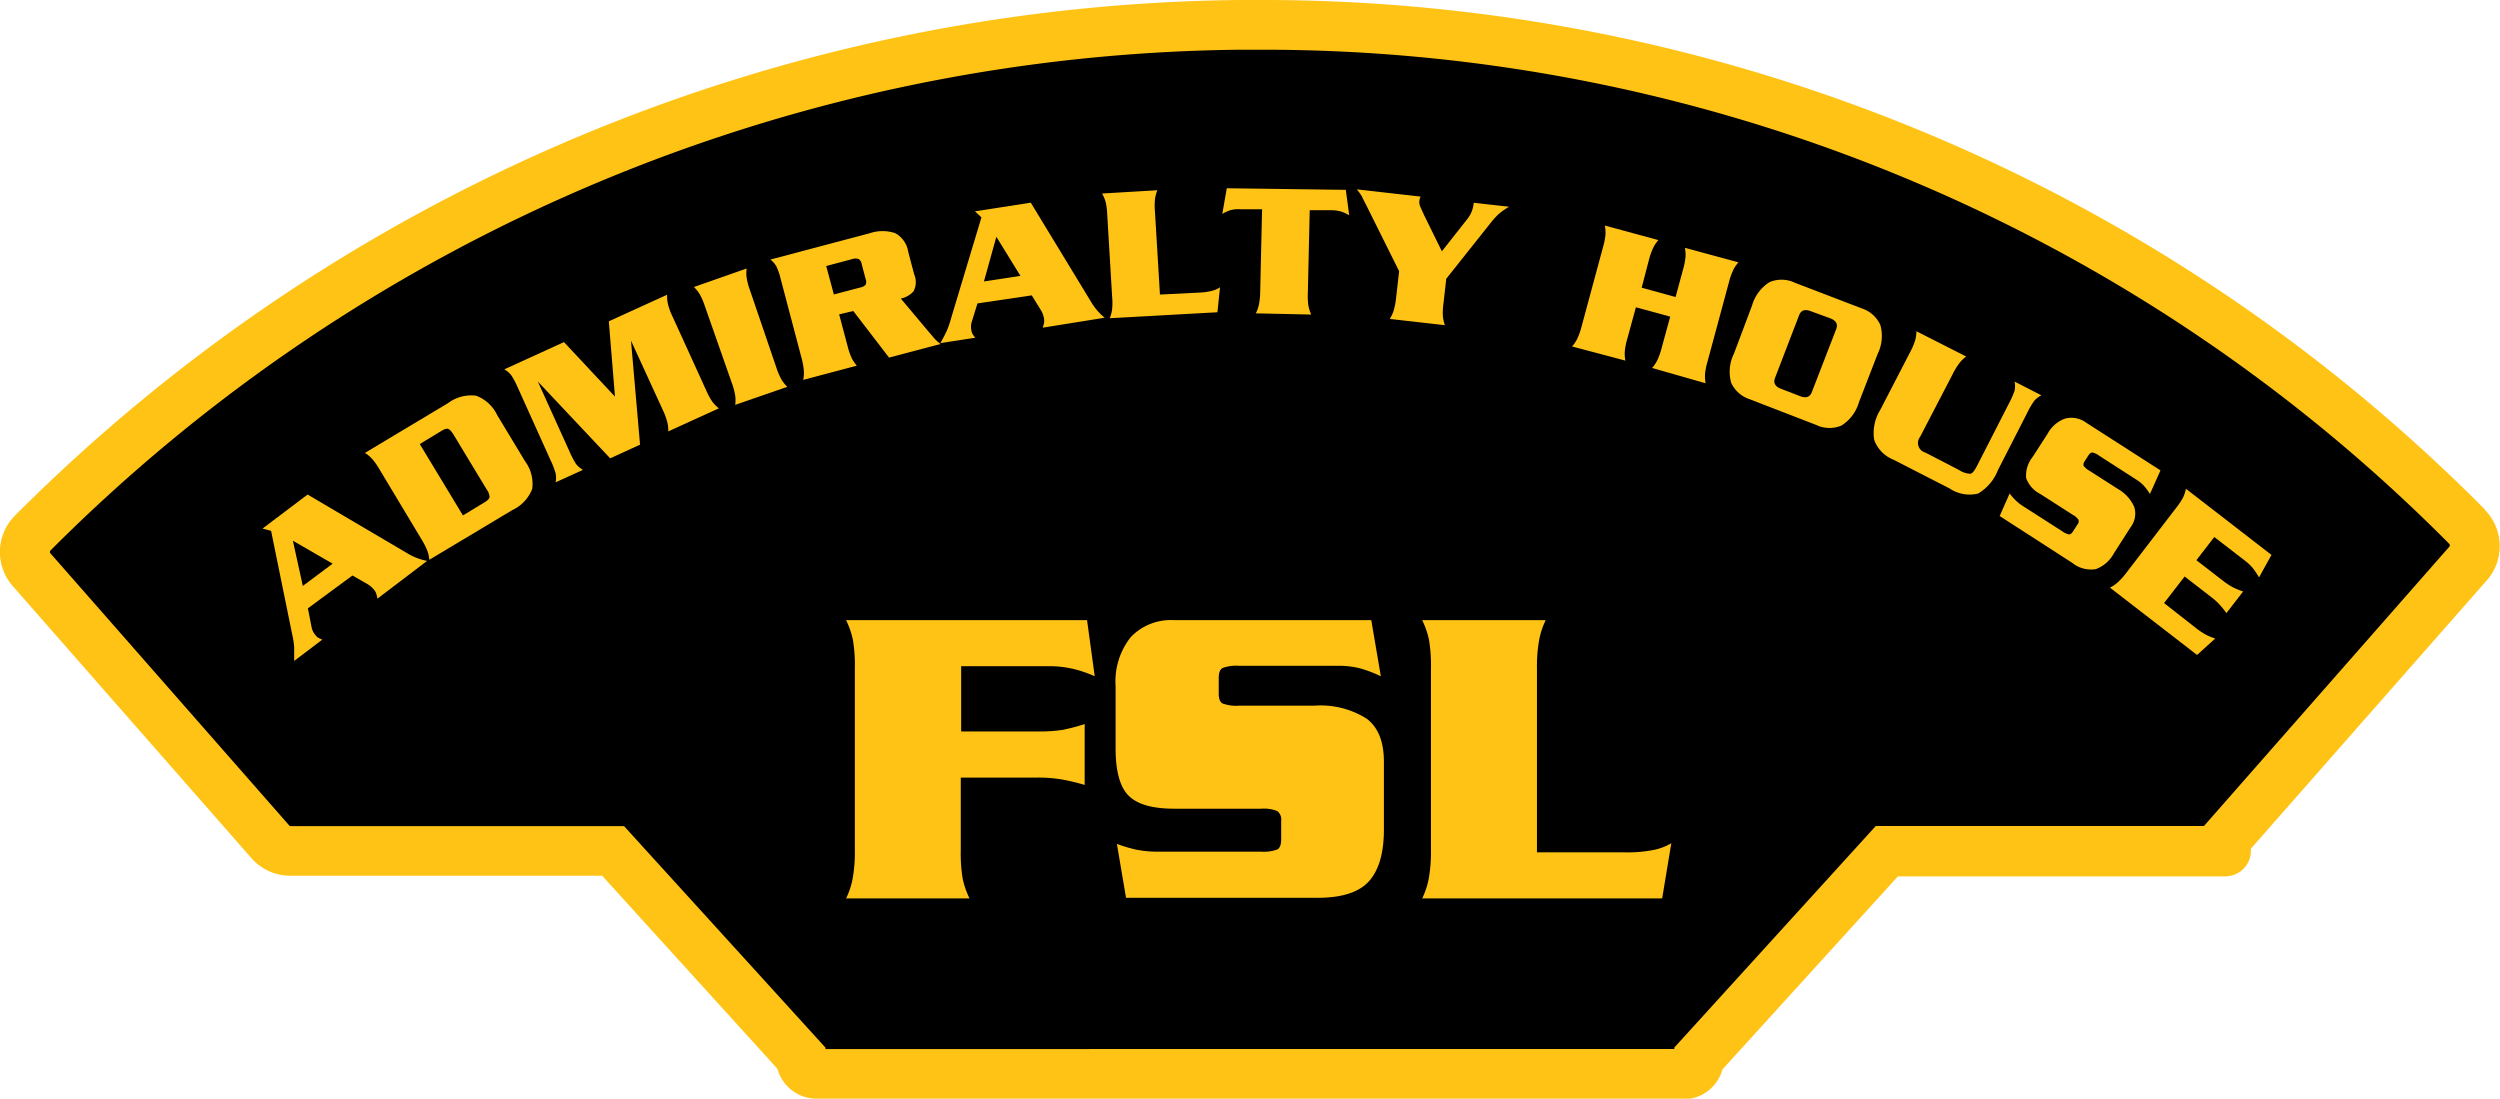 <svg id="Layer_1" data-name="Layer 1" xmlns="http://www.w3.org/2000/svg" viewBox="0 0 251.39 110.48"><defs><style>.cls-1{fill:#ffc316;}</style></defs><title>1</title><path d="M250,53A170.54,170.54,0,0,0,126.62,2.5,173.91,173.91,0,0,0,5.2,53.59a2.71,2.71,0,0,0-.13,3.7l24,27.36a2.7,2.7,0,0,0,2,.92H63.57l18.87,20.76A1.62,1.62,0,0,0,84,108h87.19a1.62,1.62,0,0,0,1.58-1.66l18.87-20.76h33.89c.78,0-.52-.33,0-.92l24.6-28A2.71,2.71,0,0,0,250,53Z" transform="translate(-1.92 0)"/><path class="cls-1" d="M84,110.48a4.08,4.08,0,0,1-3.9-3h0L62.47,88.06H31.11a5.18,5.18,0,0,1-3.91-1.77h0l-24-27.36a5.19,5.19,0,0,1-1.29-3.42h0a5.19,5.19,0,0,1,1.53-3.68h0A176.4,176.4,0,0,1,126.59,0h2A173,173,0,0,1,251.79,51.23h0L250,53l1.77-1.75a5.2,5.2,0,0,1,1.51,3.67h0A5.17,5.17,0,0,1,252,58.34h0l-23.74,27c0,.06,0,.13,0,.2h0a2.56,2.56,0,0,1-.94,2h0a2.61,2.61,0,0,1-1,.5h0a3.21,3.21,0,0,1-.8.09H192.76l-17.64,19.41a4.08,4.08,0,0,1-3.9,3H84Zm86.28-5v-.14l20.26-22.28h33l.07-.08h0l24.6-28a.2.2,0,0,0,.05-.15h0a.23.23,0,0,0-.07-.16h0A168,168,0,0,0,128.63,5h-2A171.41,171.41,0,0,0,7,55.35H7a.22.22,0,0,0-.06.16h0a.2.2,0,0,0,.06.14h0L31,83a.21.21,0,0,0,.16.07H64.67l20.26,22.28v.14Z" transform="translate(-1.92 0)"/><path class="cls-1" d="M98.53,85.53a15.24,15.24,0,0,0,.2,2.86,8.57,8.57,0,0,0,.68,1.95H87a7.82,7.82,0,0,0,.66-2,15,15,0,0,0,.22-2.84V67.17a15.21,15.21,0,0,0-.2-2.86A8.65,8.65,0,0,0,87,62.36h24.23L112,68A12.48,12.48,0,0,0,110,67.3a10.69,10.69,0,0,0-2.73-.31h-8.7v6.56h7.61a15.67,15.67,0,0,0,2.56-.15,19.61,19.61,0,0,0,2.25-.59v6.12a21.71,21.71,0,0,0-2.12-.52,14.23,14.23,0,0,0-2.69-.22H98.53Z" transform="translate(-1.92 0)"/><path class="cls-1" d="M140.77,68a13.12,13.12,0,0,0-2-.77,8.51,8.51,0,0,0-2.32-.28h-9.93a4,4,0,0,0-1.66.22q-.39.22-.39,1v1.57q0,.79.39,1a4,4,0,0,0,1.66.22h7.56a8.68,8.68,0,0,1,5.27,1.31q1.73,1.31,1.73,4.33v6.82q0,3.5-1.49,5.18t-5.2,1.68H115.15l-.92-5.42a14.18,14.18,0,0,0,1.92.57,10.59,10.59,0,0,0,2.27.21h10.32a3.88,3.88,0,0,0,1.62-.22q.39-.22.39-1V82.56a1.07,1.07,0,0,0-.39-1,3.56,3.56,0,0,0-1.62-.24H120q-3.28,0-4.59-1.31t-1.31-4.77V69a7.16,7.16,0,0,1,1.53-4.94A5.57,5.57,0,0,1,120,62.36h19.81Z" transform="translate(-1.92 0)"/><path class="cls-1" d="M165.39,85.71a13.35,13.35,0,0,0,2.8-.24,5.66,5.66,0,0,0,1.79-.68l-.92,5.55H144.93a7.84,7.84,0,0,0,.66-2,15,15,0,0,0,.22-2.84V67.17a15.16,15.16,0,0,0-.2-2.86,8.63,8.63,0,0,0-.68-1.95h12.42a7.79,7.79,0,0,0-.66,2,15,15,0,0,0-.22,2.84V85.71Z" transform="translate(-1.92 0)"/><path class="cls-1" d="M32.88,61.17l.37,1.89a1.65,1.65,0,0,0,.31.7,1.72,1.72,0,0,0,.3.33,2.79,2.79,0,0,0,.47.23l-2.83,2.14q0-.92,0-1.43a9.38,9.38,0,0,0-.2-1.25l-2.12-10.4-.86-.23,4.53-3.42,10.1,5.95a5.86,5.86,0,0,0,1.92.72l-5,3.8a3,3,0,0,0-.12-.51,1.15,1.15,0,0,0-.16-.31,2.36,2.36,0,0,0-.71-.64l-1.52-.87Zm2.49-4.49-4-2.31,1,4.55Z" transform="translate(-1.92 0)"/><path class="cls-1" d="M40.07,47.18a6.82,6.82,0,0,0-.74-1.05,3.86,3.86,0,0,0-.71-.59l8.35-5a3.88,3.88,0,0,1,2.82-.75,3.82,3.82,0,0,1,2.12,1.94l2.8,4.64a3.82,3.82,0,0,1,.73,2.78,3.88,3.88,0,0,1-2,2.14l-8.35,5a3.52,3.52,0,0,0-.2-.91,6.74,6.74,0,0,0-.58-1.14Zm8.4,4.65,2.13-1.29q.5-.3.55-.54a1.44,1.44,0,0,0-.3-.8l-3.29-5.44q-.33-.55-.57-.63t-.73.23l-2.13,1.29Z" transform="translate(-1.92 0)"/><path class="cls-1" d="M63.14,32.31,69,29.64a3.82,3.82,0,0,0,.08.91,6.06,6.06,0,0,0,.44,1.22l3.42,7.5a6.81,6.81,0,0,0,.62,1.14,3.45,3.45,0,0,0,.65.65l-5.09,2.32a3.51,3.51,0,0,0-.1-.93,6.71,6.71,0,0,0-.44-1.2l-3.21-7,.91,10.46-3,1.38L56,38.36l3.17,7a8.56,8.56,0,0,0,.67,1.29,2.36,2.36,0,0,0,.7.6l-2.75,1.25a2.33,2.33,0,0,0,0-.91,8.39,8.39,0,0,0-.52-1.34L54,39a8.41,8.41,0,0,0-.67-1.27,2.34,2.34,0,0,0-.7-.59l6-2.74,5.13,5.48Z" transform="translate(-1.92 0)"/><path class="cls-1" d="M75.85,40.71a3.52,3.52,0,0,0,0-.93,6.75,6.75,0,0,0-.33-1.24l-2.73-7.78a6.77,6.77,0,0,0-.51-1.18,3.87,3.87,0,0,0-.58-.72L77,27a3.48,3.48,0,0,0,0,.93,6.65,6.65,0,0,0,.33,1.24L80,37a6.83,6.83,0,0,0,.51,1.18,3.87,3.87,0,0,0,.58.72Z" transform="translate(-1.92 0)"/><path class="cls-1" d="M86.3,31.61l.85,3.19A6.83,6.83,0,0,0,87.56,36a3.84,3.84,0,0,0,.52.77l-5.39,1.43a3.52,3.52,0,0,0,.06-.93A6.72,6.72,0,0,0,82.52,36l-2.11-8A6.06,6.06,0,0,0,80,26.81a2.29,2.29,0,0,0-.61-.71l10-2.65a4,4,0,0,1,2.56,0,2.6,2.6,0,0,1,1.3,1.88l.59,2.24a2,2,0,0,1-.05,1.71,2.29,2.29,0,0,1-1.29.74L95,33l.78.92a3.92,3.92,0,0,0,.72.67l-5.18,1.37-3.6-4.69Zm-.53-2,2.62-.69a1.07,1.07,0,0,0,.57-.28.75.75,0,0,0,0-.6l-.39-1.48a.76.76,0,0,0-.3-.51,1,1,0,0,0-.64,0L85,26.75Z" transform="translate(-1.92 0)"/><path class="cls-1" d="M100.21,30.51l-.57,1.84a1.64,1.64,0,0,0-.06.76,1.7,1.7,0,0,0,.11.43,2.69,2.69,0,0,0,.3.42l-3.51.54q.45-.8.66-1.27a9.32,9.32,0,0,0,.41-1.2l3.06-10.17-.65-.61,5.61-.87,6.08,10A5.89,5.89,0,0,0,113,31.95l-6.23,1a3,3,0,0,0,.14-.51,1.14,1.14,0,0,0,0-.35,2.37,2.37,0,0,0-.32-.9l-.92-1.49Zm4.32-2.77-2.42-3.93-1.25,4.49Z" transform="translate(-1.92 0)"/><path class="cls-1" d="M122.56,29.42a6,6,0,0,0,1.25-.18,2.56,2.56,0,0,0,.79-.35l-.26,2.51L113.51,32a3.52,3.52,0,0,0,.24-.9,6.71,6.71,0,0,0,0-1.28l-.49-8.23a6.81,6.81,0,0,0-.16-1.28,3.88,3.88,0,0,0-.36-.85l5.56-.33a3.52,3.52,0,0,0-.24.9,6.72,6.72,0,0,0,0,1.28l.5,8.31Z" transform="translate(-1.92 0)"/><path class="cls-1" d="M137.25,19.09l.34,2.56a3.94,3.94,0,0,0-.79-.37,3.46,3.46,0,0,0-1-.14l-2.18,0-.19,8.32a6.89,6.89,0,0,0,.06,1.29,3.89,3.89,0,0,0,.28.88l-5.57-.12a3.52,3.52,0,0,0,.31-.88,6.68,6.68,0,0,0,.13-1.27l.19-8.32-2.18,0a3.28,3.28,0,0,0-1,.09,4.34,4.34,0,0,0-.82.38l.45-2.58Z" transform="translate(-1.92 0)"/><path class="cls-1" d="M142.61,27.27l-3.25-6.53q-.36-.69-.5-1a5,5,0,0,0-.51-.7l6.42.73a1.63,1.63,0,0,0-.12.38,1.12,1.12,0,0,0,.06.56q.1.25.42.94l1.78,3.62,2.53-3.21a3,3,0,0,0,.48-.82,3.73,3.73,0,0,0,.2-.85l3.55.4a7.3,7.3,0,0,0-1.05.73,9.25,9.25,0,0,0-.82.91l-4.45,5.6-.28,2.48a6.83,6.83,0,0,0-.06,1.29,3.83,3.83,0,0,0,.2.9l-5.54-.63a3.5,3.5,0,0,0,.39-.84A6.72,6.72,0,0,0,142.3,30Z" transform="translate(-1.92 0)"/><path class="cls-1" d="M170.41,29.87l.75-2.77a6.86,6.86,0,0,0,.25-1.26,3.91,3.91,0,0,0-.06-.92l5.38,1.46a3.48,3.48,0,0,0-.52.77,6.72,6.72,0,0,0-.43,1.21l-2.16,8a6.87,6.87,0,0,0-.25,1.26,3.85,3.85,0,0,0,.06.92L168.05,37a3.54,3.54,0,0,0,.52-.77,6.71,6.71,0,0,0,.43-1.21l.87-3.18-3.45-.94-.87,3.18a6.77,6.77,0,0,0-.25,1.26,3.81,3.81,0,0,0,.06.92L160,34.84a3.51,3.51,0,0,0,.52-.77,6.79,6.79,0,0,0,.43-1.21l2.16-8a6.87,6.87,0,0,0,.25-1.26,3.91,3.91,0,0,0-.06-.92l5.38,1.46a3.49,3.49,0,0,0-.52.78,6.64,6.64,0,0,0-.43,1.21L167,28.93Z" transform="translate(-1.92 0)"/><path class="cls-1" d="M178.1,30.72a4.11,4.11,0,0,1,1.76-2.35,3.09,3.09,0,0,1,2.54.06L189.1,31A3.1,3.1,0,0,1,191,32.68a4.1,4.1,0,0,1-.28,2.93l-1.87,4.83a4.11,4.11,0,0,1-1.76,2.35,3.09,3.09,0,0,1-2.54-.06l-6.7-2.59A3.1,3.1,0,0,1,176,38.49a4.1,4.1,0,0,1,.28-2.93ZM180.41,38q-.29.75.59,1.09l1.94.75q.88.34,1.17-.41l2.45-6.33q.29-.75-.59-1.09L184,31.29q-.88-.34-1.17.41Z" transform="translate(-1.92 0)"/><path class="cls-1" d="M198.91,47.26a2.21,2.21,0,0,0,1.17.38q.28-.08.67-.85l3.17-6.2a8.45,8.45,0,0,0,.58-1.31,2.35,2.35,0,0,0,0-.91l2.69,1.38a2.32,2.32,0,0,0-.72.56,8.41,8.41,0,0,0-.72,1.24l-2.92,5.71a4.73,4.73,0,0,1-2,2.37,3.6,3.6,0,0,1-2.86-.51l-5.66-2.9a3.35,3.35,0,0,1-1.93-2,4.39,4.39,0,0,1,.61-3l3-5.8a6.75,6.75,0,0,0,.51-1.19,3.84,3.84,0,0,0,.13-.92l5,2.54a3.49,3.49,0,0,0-.67.65,6.76,6.76,0,0,0-.67,1.09L195,43.92a1,1,0,0,0,.53,1.59Z" transform="translate(-1.92 0)"/><path class="cls-1" d="M218.11,49.67a5.93,5.93,0,0,0-.57-.78,3.84,3.84,0,0,0-.81-.67L213,45.82a1.8,1.8,0,0,0-.68-.32c-.13,0-.26.09-.39.28l-.38.59c-.13.2-.16.36-.1.48a1.8,1.8,0,0,0,.58.49l2.86,1.83A3.89,3.89,0,0,1,216.54,51a2.28,2.28,0,0,1-.4,2.05l-1.65,2.58a3.44,3.44,0,0,1-1.82,1.6,3,3,0,0,1-2.37-.63L203,51.89l1-2.27a6.34,6.34,0,0,0,.59.68,4.8,4.8,0,0,0,.81.63l3.9,2.5a1.75,1.75,0,0,0,.67.31q.2,0,.39-.28l.47-.73a.48.48,0,0,0,.09-.47,1.61,1.61,0,0,0-.55-.48l-3.29-2.11a2.87,2.87,0,0,1-1.42-1.61,3,3,0,0,1,.66-2.12l1.52-2.36a3.21,3.21,0,0,1,1.78-1.5,2.5,2.5,0,0,1,2.07.42l7.48,4.8Z" transform="translate(-1.92 0)"/><path class="cls-1" d="M222.73,63.15a7.4,7.4,0,0,0,1,.67,6.92,6.92,0,0,0,.94.39l-1.82,1.65-8.76-6.77a3.52,3.52,0,0,0,.77-.52,6.73,6.73,0,0,0,.86-.95l5-6.52a6.89,6.89,0,0,0,.72-1.07,4,4,0,0,0,.29-.88l8.6,6.65-1.25,2.26a9,9,0,0,0-.56-.85,4.57,4.57,0,0,0-.88-.85L224.58,54l-1.8,2.33,2.7,2.09a7,7,0,0,0,1,.65,8.78,8.78,0,0,0,1,.41l-1.68,2.17a9.57,9.57,0,0,0-.61-.77,6.33,6.33,0,0,0-.89-.82l-2.7-2.09-2.07,2.67Z" transform="translate(-1.92 0)"/></svg>